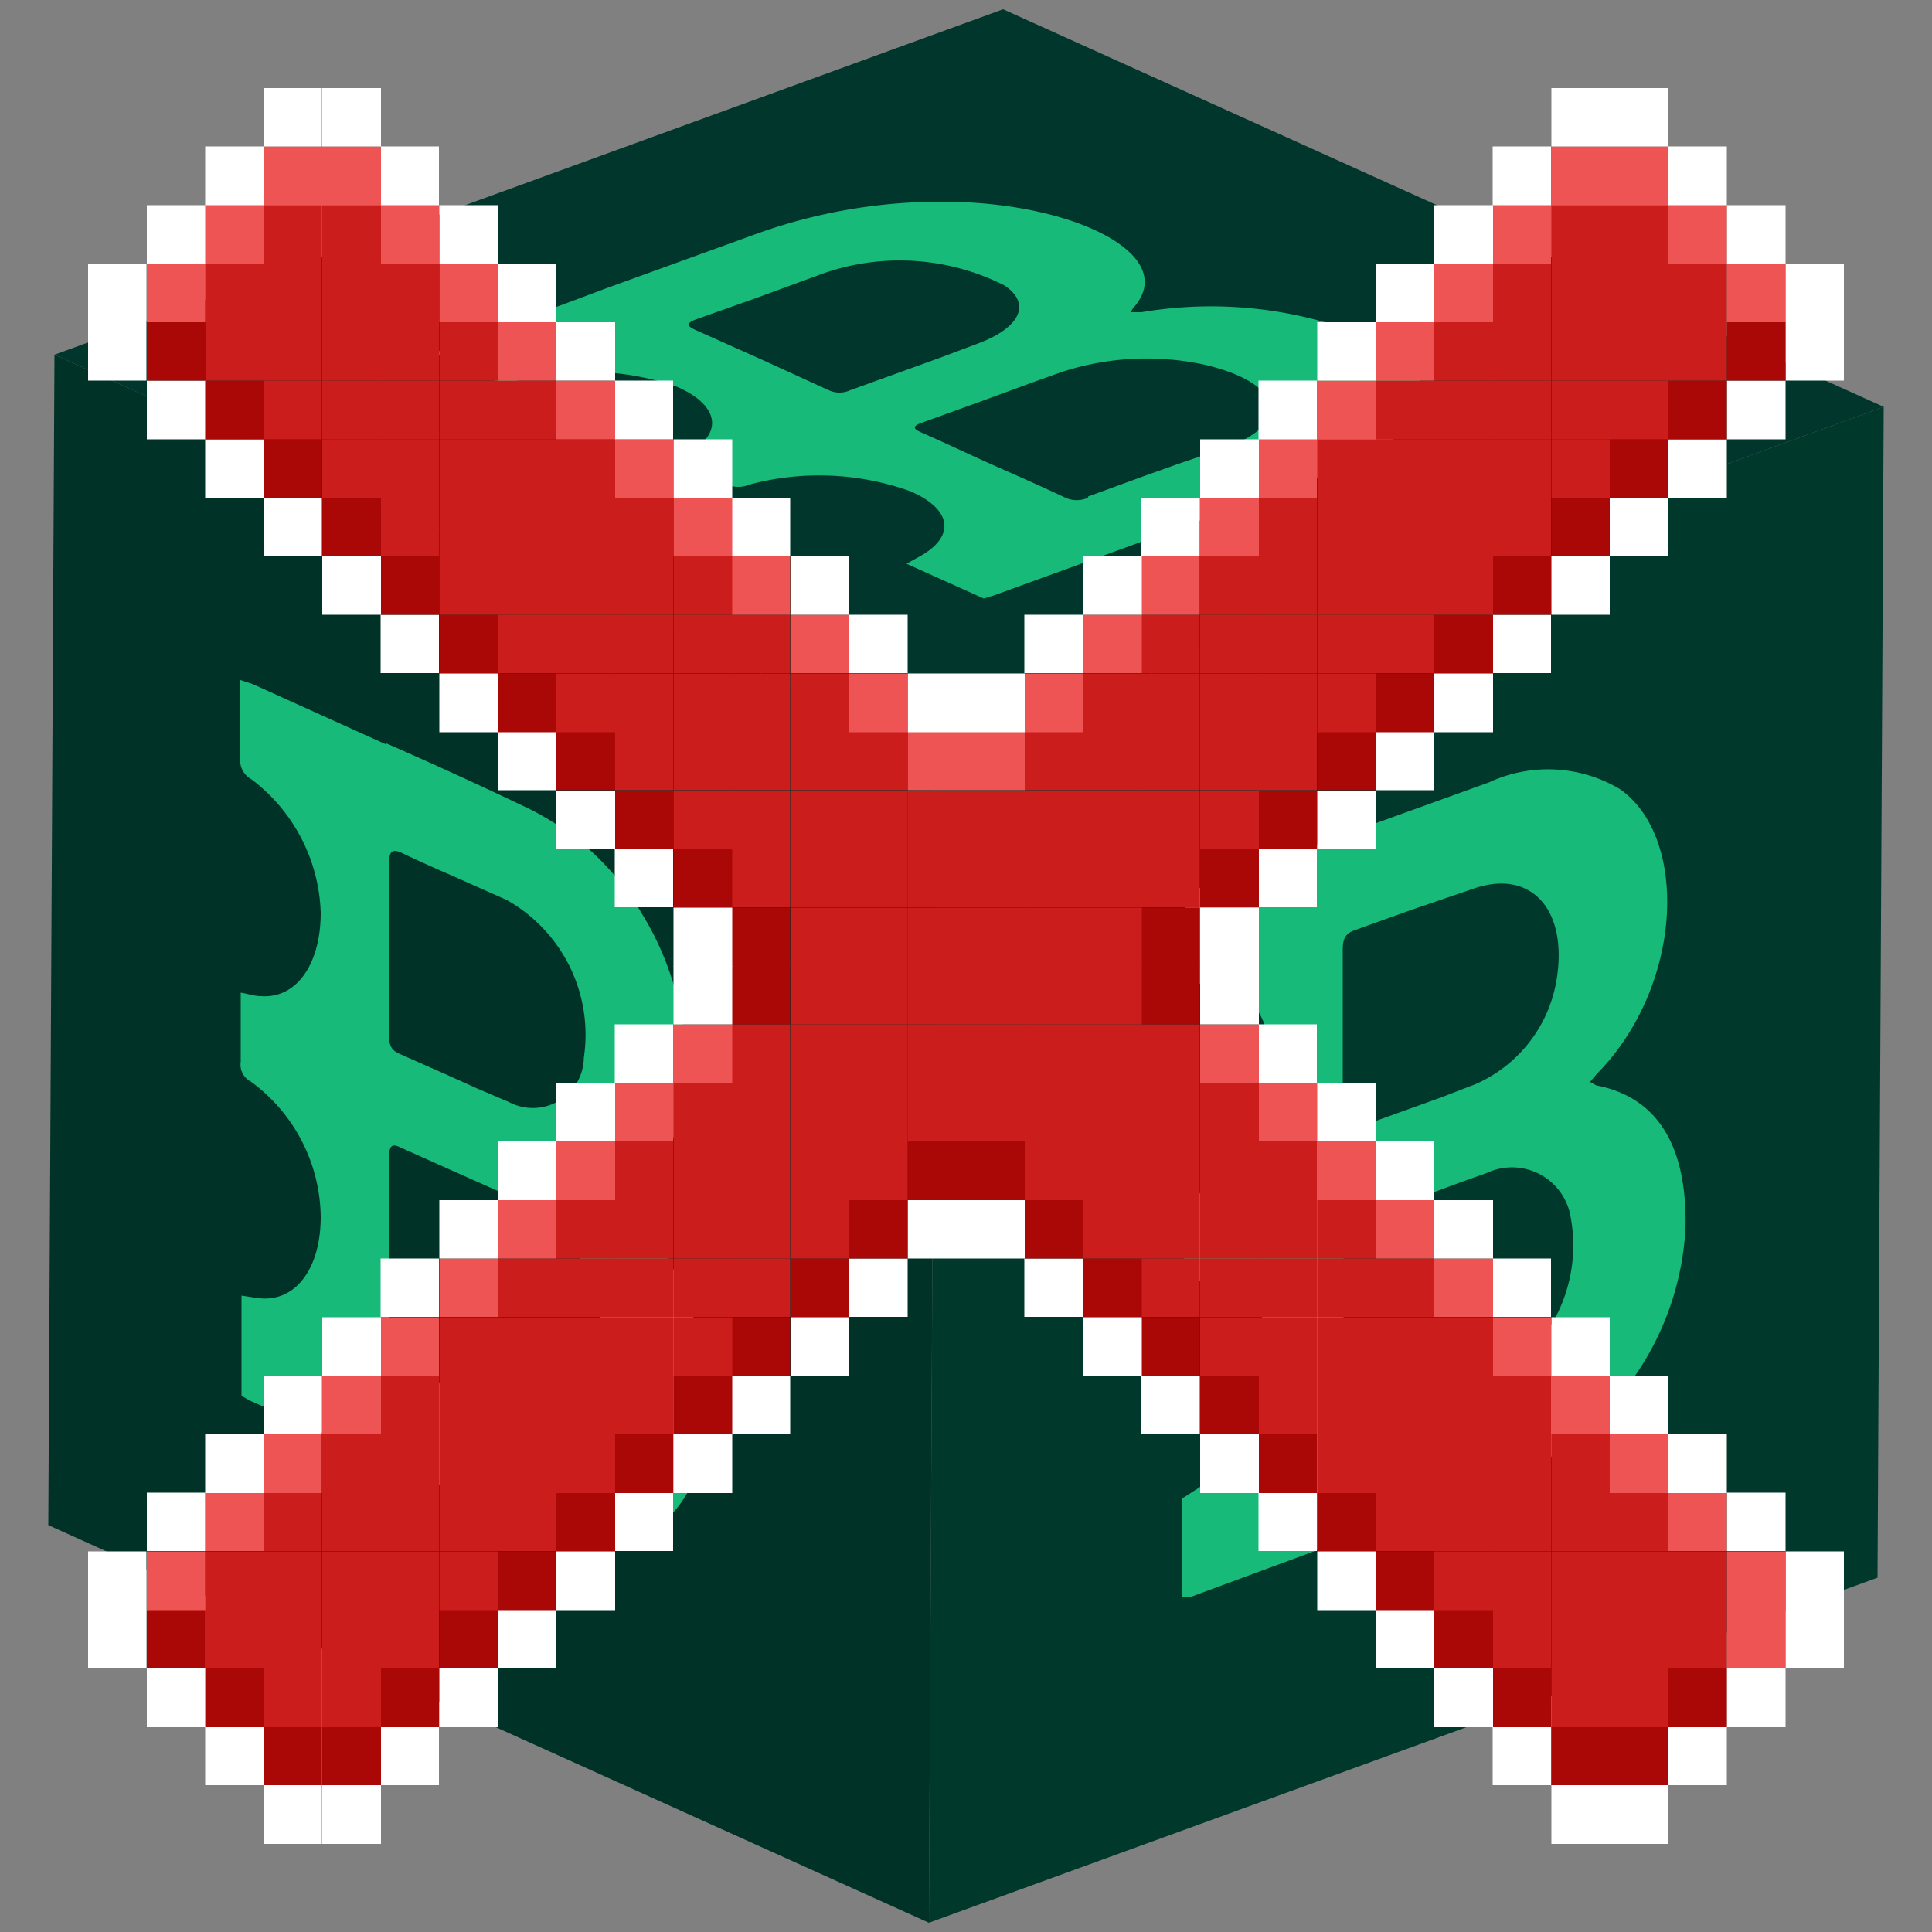 <svg id="Capa_1" data-name="Capa 1" xmlns="http://www.w3.org/2000/svg" xmlns:xlink="http://www.w3.org/1999/xlink" width="50" height="50" viewBox="0 0 50 50">
  <rect x="0" y="0" width="50" height="50" fill="#808080" stroke="none"/>
  <defs>
    <clipPath id="clip-path">
      <polygon points="24.04 49.76 1.25 39.47 1.41 9.18 24.2 19.47 24.04 49.76" fill="none"/>
    </clipPath>
    <clipPath id="clip-path-2">
      <polygon points="24.2 19.47 1.41 9.18 25.96 0.24 48.75 10.53 24.2 19.47" fill="none"/>
    </clipPath>
    <clipPath id="clip-path-3">
      <polygon points="48.75 10.53 48.59 40.83 24.04 49.76 24.2 19.47 48.75 10.53" fill="none"/>
    </clipPath>
  </defs>
  <g id="Figment_lido">
    <g style="isolation: isolate">
      <g>
        <polygon points="24.04 49.76 1.25 39.47 1.41 9.18 24.2 19.47 24.04 49.76" fill="#003227"/>
        <g style="isolation: isolate">
          <g clip-path="url(#clip-path)">
            <path d="M10.33,35.32c-.21-.1-.26-.24-.26-.5,0-.81,0-1.63,0-2.45s0-1.59,0-2.4c0-.29.05-.39.28-.28l1.34.6,1.19.53q.3.12.6.27a3.93,3.93,0,0,1,2,2.73c.46,2.12-.49,3.5-2,2.88l-1.12-.47-.78-.36-1.26-.55m0-8.06c-.19-.08-.25-.21-.25-.45,0-.75,0-1.5,0-2.26s0-1.47,0-2.2c0-.29.06-.39.3-.29.46.22.91.42,1.37.62l1.37.61a4,4,0,0,1,2,4.08,1.32,1.32,0,0,1-1.94,1.15l-.82-.35-.82-.37-1.22-.54m-.33-8L6.53,17.7l-.31-.1c0,.69,0,1.35,0,2a.56.56,0,0,0,.29.57,4.5,4.5,0,0,1,1.79,3.45c0,1.31-.61,2.23-1.55,2.16-.16,0-.33-.06-.52-.09,0,.62,0,1.21,0,1.79a.49.49,0,0,0,.26.51,4.4,4.4,0,0,1,1.81,3.5c0,1.36-.67,2.25-1.66,2.1l-.39-.06v2.59l.2.12,5,2.22,2.5,1.11a4,4,0,0,0,2,.32c1.38-.13,2.32-1.45,2.35-3.32A7.75,7.75,0,0,0,16.09,31l-.15-.2.14-.07c2.07-.56,2.2-4.39.54-7.07a7,7,0,0,0-3.14-2.83Q11.74,20,10,19.24" fill="#17ba78"/>
          </g>
        </g>
      </g>
      <g>
        <polygon points="24.2 19.47 1.41 9.18 25.96 0.24 48.75 10.53 24.2 19.47" fill="#00362b"/>
        <g style="isolation: isolate">
          <g clip-path="url(#clip-path-2)">
            <path d="M28.16,12.88a.71.71,0,0,1-.59,0c-.61-.29-1.25-.57-1.88-.85s-1.21-.56-1.83-.83c-.23-.1-.26-.17,0-.26l1.55-.56,1.36-.5.7-.25a7.09,7.09,0,0,1,3.71-.19c2,.47,2.28,1.49.59,2.13L30.51,12l-.9.32-1.45.53M22,10.1a.66.66,0,0,1-.55,0L19.7,9.3,18,8.54c-.22-.1-.25-.17,0-.27l1.58-.56,1.58-.58A6,6,0,0,1,26,7.39c.68.46.43,1.08-.69,1.5l-.93.35-.94.34L22,10.1M15.56,7.51,11.57,9l-.33.14,1.53.7a.79.79,0,0,0,.66,0,7.14,7.14,0,0,1,4.09.17c1,.43,1.23,1.12.41,1.64l-.49.26c.47.21.93.41,1.37.63a.75.75,0,0,0,.59,0,7,7,0,0,1,4.15.17c1.08.46,1.19,1.16.27,1.68l-.36.2,2,.9.26-.08,5.75-2.09,2.88-1.05a6.21,6.21,0,0,0,1.84-1c1-.83.77-1.83-.65-2.49a10.78,10.78,0,0,0-6-.7h-.28l.06-.1c1.26-1.38-1.57-2.78-5-2.76a14.08,14.08,0,0,0-4.71.82l-4,1.45" fill="#17ba78"/>
          </g>
        </g>
      </g>
      <g>
        <polygon points="48.75 10.53 48.59 40.83 24.04 49.76 24.2 19.47 48.75 10.53" fill="#00382c"/>
        <g style="isolation: isolate">
          <g clip-path="url(#clip-path-3)">
            <path d="M35.05,37.13c-.23.09-.28,0-.28-.27,0-.8,0-1.6,0-2.4s0-1.57,0-2.36c0-.28.06-.42.31-.51l1.45-.52,1.29-.48.65-.23a1.54,1.54,0,0,1,2.15,1,4,4,0,0,1-2.18,4.48c-.4.16-.81.32-1.21.46l-.84.3-1.37.5m0-7.9c-.2.08-.27,0-.27-.23,0-.75,0-1.47,0-2.22s0-1.44,0-2.16c0-.29.06-.43.32-.52l1.48-.53L38.13,23c1.49-.52,2.44.53,2.16,2.32a3.58,3.58,0,0,1-2.11,2.74l-.88.34-.89.32-1.33.48m-.32-7.59L31,23a3.4,3.4,0,0,0-.34.16c0,.68,0,1.32,0,2,0,.3.07.36.31.31,1.08-.2,1.87.6,1.92,1.91a4.26,4.26,0,0,1-1.69,3.4c-.18.13-.36.22-.56.34,0,.61,0,1.18,0,1.77,0,.26.06.32.28.28,1.1-.24,1.91.58,1.95,1.93A4.16,4.16,0,0,1,31,38.52l-.42.27,0,2.54.23,0,5.41-2,2.71-1A7.1,7.1,0,0,0,41.06,37a7.41,7.41,0,0,0,2.56-5.21c.05-2.14-.73-3.4-2.31-3.7L41.15,28l.16-.19c2.25-2.27,2.41-6.13.61-7.39a3.63,3.63,0,0,0-3.39-.17l-3.77,1.36" fill="#17ba78"/>
          </g>
        </g>
      </g>
    </g>
  </g>
  <g>
    <rect x="46.21" y="8.34" width="1.51" height="1.51" fill="#fff"/>
    <rect x="46.21" y="6.82" width="1.51" height="1.52" fill="#fff"/>
    <rect x="46.21" y="41.66" width="1.51" height="1.51" fill="#fff"/>
    <rect x="46.21" y="40.15" width="1.51" height="1.52" fill="#fff"/>
    <rect x="44.69" y="9.85" width="1.52" height="1.52" fill="#fff"/>
    <rect x="44.69" y="8.34" width="1.52" height="1.51" fill="#aa0707"/>
    <rect x="44.69" y="6.82" width="1.52" height="1.52" fill="#ef5454"/>
    <rect x="44.69" y="5.31" width="1.52" height="1.51" fill="#fff"/>
    <rect x="44.69" y="43.18" width="1.52" height="1.52" fill="#fff"/>
    <rect x="44.69" y="41.66" width="1.52" height="1.51" fill="#ef5454"/>
    <rect x="44.69" y="40.15" width="1.52" height="1.52" fill="#ef5454"/>
    <rect x="44.69" y="38.63" width="1.52" height="1.51" fill="#fff"/>
    <rect x="43.18" y="11.37" width="1.51" height="1.51" fill="#fff"/>
    <rect x="43.18" y="9.85" width="1.51" height="1.52" fill="#aa0707"/>
    <rect x="43.18" y="8.34" width="1.51" height="1.51" fill="#cc1d1d"/>
    <rect x="43.18" y="6.82" width="1.51" height="1.52" fill="#cc1d1d"/>
    <rect x="43.18" y="5.31" width="1.51" height="1.51" fill="#ef5454"/>
    <rect x="43.18" y="3.79" width="1.51" height="1.52" fill="#fff"/>
    <rect x="43.18" y="44.69" width="1.51" height="1.51" fill="#fff"/>
    <rect x="43.18" y="43.18" width="1.51" height="1.52" fill="#aa0707"/>
    <rect x="43.18" y="41.66" width="1.51" height="1.51" fill="#cc1d1d"/>
    <rect x="43.18" y="40.15" width="1.51" height="1.52" fill="#cc1d1d"/>
    <rect x="43.18" y="38.63" width="1.51" height="1.51" fill="#ef5454"/>
    <rect x="43.18" y="37.12" width="1.51" height="1.52" fill="#fff"/>
    <rect x="41.66" y="12.88" width="1.52" height="1.52" fill="#fff"/>
    <rect x="41.66" y="11.37" width="1.52" height="1.51" fill="#aa0707"/>
    <rect x="41.66" y="9.85" width="1.52" height="1.52" fill="#cc1d1d"/>
    <rect x="41.66" y="8.34" width="1.52" height="1.51" fill="#cc1d1d"/>
    <rect x="41.66" y="6.82" width="1.52" height="1.52" fill="#cc1d1d"/>
    <rect x="41.66" y="5.31" width="1.52" height="1.51" fill="#cc1d1d"/>
    <rect x="41.66" y="3.79" width="1.52" height="1.52" fill="#ef5454"/>
    <rect x="41.66" y="2.28" width="1.52" height="1.51" fill="#fff"/>
    <rect x="41.66" y="46.2" width="1.52" height="1.52" fill="#fff"/>
    <rect x="41.66" y="44.69" width="1.52" height="1.51" fill="#aa0707"/>
    <rect x="41.66" y="43.18" width="1.52" height="1.52" fill="#cc1d1d"/>
    <rect x="41.66" y="41.66" width="1.52" height="1.51" fill="#cc1d1d"/>
    <rect x="41.66" y="40.15" width="1.52" height="1.52" fill="#cc1d1d"/>
    <rect x="41.66" y="38.63" width="1.52" height="1.51" fill="#cc1d1d"/>
    <rect x="41.66" y="37.12" width="1.52" height="1.52" fill="#ef5454"/>
    <rect x="41.66" y="35.6" width="1.52" height="1.51" fill="#fff"/>
    <rect x="40.15" y="14.4" width="1.51" height="1.51" fill="#fff"/>
    <rect x="40.15" y="12.88" width="1.51" height="1.52" fill="#aa0707"/>
    <rect x="40.15" y="11.37" width="1.51" height="1.51" fill="#cc1d1d"/>
    <rect x="40.15" y="9.85" width="1.51" height="1.52" fill="#cc1d1d"/>
    <rect x="40.15" y="8.34" width="1.51" height="1.51" fill="#cc1d1d"/>
    <rect x="40.15" y="6.82" width="1.51" height="1.52" fill="#cc1d1d"/>
    <rect x="40.15" y="5.31" width="1.51" height="1.51" fill="#cc1d1d"/>
    <rect x="40.15" y="3.79" width="1.51" height="1.52" fill="#ef5454"/>
    <rect x="40.15" y="2.28" width="1.51" height="1.51" fill="#fff"/>
    <rect x="40.15" y="46.2" width="1.51" height="1.52" fill="#fff"/>
    <rect x="40.15" y="44.69" width="1.51" height="1.51" fill="#aa0707"/>
    <rect x="40.15" y="43.18" width="1.51" height="1.52" fill="#cc1d1d"/>
    <rect x="40.15" y="41.66" width="1.51" height="1.51" fill="#cc1d1d"/>
    <rect x="40.15" y="40.15" width="1.51" height="1.52" fill="#cc1d1d"/>
    <rect x="40.15" y="38.63" width="1.51" height="1.51" fill="#cc1d1d"/>
    <rect x="40.15" y="37.12" width="1.51" height="1.52" fill="#cc1d1d"/>
    <rect x="40.15" y="35.6" width="1.51" height="1.51" fill="#ef5454"/>
    <rect x="40.15" y="34.09" width="1.51" height="1.52" fill="#fff"/>
    <rect x="38.63" y="32.57" width="1.51" height="1.51" fill="#fff"/>
    <rect x="38.63" y="15.91" width="1.51" height="1.51" fill="#fff"/>
    <rect x="38.63" y="14.4" width="1.51" height="1.51" fill="#aa0707"/>
    <rect x="38.63" y="12.88" width="1.51" height="1.52" fill="#cc1d1d"/>
    <rect x="38.63" y="11.37" width="1.51" height="1.51" fill="#cc1d1d"/>
    <rect x="38.63" y="9.85" width="1.51" height="1.52" fill="#cc1d1d"/>
    <rect x="38.63" y="8.34" width="1.51" height="1.51" fill="#cc1d1d"/>
    <rect x="38.63" y="6.82" width="1.51" height="1.52" fill="#cc1d1d"/>
    <rect x="38.63" y="5.31" width="1.51" height="1.51" fill="#ef5454"/>
    <rect x="38.63" y="3.79" width="1.51" height="1.52" fill="#fff"/>
    <rect x="38.63" y="44.69" width="1.51" height="1.51" fill="#fff"/>
    <rect x="38.63" y="43.18" width="1.51" height="1.52" fill="#aa0707"/>
    <rect x="38.63" y="41.66" width="1.51" height="1.51" fill="#cc1d1d"/>
    <rect x="38.63" y="40.15" width="1.51" height="1.52" fill="#cc1d1d"/>
    <rect x="38.63" y="38.63" width="1.51" height="1.51" fill="#cc1d1d"/>
    <rect x="38.63" y="37.12" width="1.51" height="1.52" fill="#cc1d1d"/>
    <rect x="38.63" y="35.6" width="1.51" height="1.51" fill="#cc1d1d"/>
    <rect x="38.63" y="34.09" width="1.51" height="1.52" fill="#ef5454"/>
    <rect x="37.12" y="32.57" width="1.52" height="1.51" fill="#ef5454"/>
    <rect x="37.12" y="31.06" width="1.52" height="1.51" fill="#fff"/>
    <rect x="37.12" y="17.43" width="1.52" height="1.52" fill="#fff"/>
    <rect x="37.12" y="15.91" width="1.52" height="1.51" fill="#aa0707"/>
    <rect x="37.12" y="14.4" width="1.52" height="1.51" fill="#cc1d1d"/>
    <rect x="37.12" y="12.88" width="1.52" height="1.52" fill="#cc1d1d"/>
    <rect x="37.12" y="11.37" width="1.52" height="1.51" fill="#cc1d1d"/>
    <rect x="37.12" y="9.85" width="1.52" height="1.52" fill="#cc1d1d"/>
    <rect x="37.12" y="8.34" width="1.52" height="1.51" fill="#cc1d1d"/>
    <rect x="37.12" y="6.82" width="1.52" height="1.52" fill="#ef5454"/>
    <rect x="37.12" y="5.31" width="1.52" height="1.51" fill="#fff"/>
    <rect x="37.12" y="43.18" width="1.52" height="1.52" fill="#fff"/>
    <rect x="37.12" y="41.66" width="1.52" height="1.51" fill="#aa0707"/>
    <rect x="37.12" y="40.15" width="1.52" height="1.52" fill="#cc1d1d"/>
    <rect x="37.12" y="38.63" width="1.52" height="1.51" fill="#cc1d1d"/>
    <rect x="37.12" y="37.12" width="1.52" height="1.52" fill="#cc1d1d"/>
    <rect x="37.12" y="35.6" width="1.52" height="1.51" fill="#cc1d1d"/>
    <rect x="37.12" y="34.09" width="1.52" height="1.52" fill="#cc1d1d"/>
    <rect x="35.6" y="32.57" width="1.51" height="1.51" fill="#cc1d1d"/>
    <rect x="35.6" y="31.06" width="1.51" height="1.51" fill="#ef5454"/>
    <rect x="35.6" y="29.54" width="1.51" height="1.52" fill="#fff"/>
    <rect x="35.6" y="18.94" width="1.51" height="1.51" fill="#fff"/>
    <rect x="35.6" y="17.43" width="1.51" height="1.52" fill="#aa0707"/>
    <rect x="35.6" y="15.91" width="1.51" height="1.51" fill="#cc1d1d"/>
    <rect x="35.6" y="14.4" width="1.51" height="1.51" fill="#cc1d1d"/>
    <rect x="35.6" y="12.88" width="1.51" height="1.52" fill="#cc1d1d"/>
    <rect x="35.6" y="11.37" width="1.51" height="1.51" fill="#cc1d1d"/>
    <rect x="35.6" y="9.85" width="1.51" height="1.52" fill="#cc1d1d"/>
    <rect x="35.6" y="8.34" width="1.51" height="1.51" fill="#ef5454"/>
    <rect x="35.6" y="6.82" width="1.51" height="1.52" fill="#fff"/>
    <rect x="35.6" y="41.66" width="1.51" height="1.51" fill="#fff"/>
    <rect x="35.6" y="40.15" width="1.51" height="1.52" fill="#aa0707"/>
    <rect x="35.6" y="38.63" width="1.51" height="1.51" fill="#cc1d1d"/>
    <rect x="35.6" y="37.12" width="1.51" height="1.52" fill="#cc1d1d"/>
    <rect x="35.6" y="35.6" width="1.51" height="1.51" fill="#cc1d1d"/>
    <rect x="35.6" y="34.09" width="1.51" height="1.52" fill="#cc1d1d"/>
    <rect x="34.09" y="32.57" width="1.52" height="1.51" fill="#cc1d1d"/>
    <rect x="34.09" y="31.06" width="1.52" height="1.51" fill="#cc1d1d"/>
    <rect x="34.09" y="29.54" width="1.52" height="1.52" fill="#ef5454"/>
    <rect x="34.09" y="28.03" width="1.52" height="1.51" fill="#fff"/>
    <rect x="34.09" y="20.46" width="1.52" height="1.52" fill="#fff"/>
    <rect x="34.09" y="18.94" width="1.52" height="1.51" fill="#aa0707"/>
    <rect x="34.09" y="17.43" width="1.52" height="1.52" fill="#cc1d1d"/>
    <rect x="34.09" y="15.91" width="1.52" height="1.51" fill="#cc1d1d"/>
    <rect x="34.09" y="14.4" width="1.52" height="1.51" fill="#cc1d1d"/>
    <rect x="34.09" y="12.88" width="1.52" height="1.52" fill="#cc1d1d"/>
    <rect x="34.09" y="11.37" width="1.52" height="1.51" fill="#cc1d1d"/>
    <rect x="34.09" y="9.85" width="1.52" height="1.52" fill="#ef5454"/>
    <rect x="34.09" y="8.34" width="1.52" height="1.51" fill="#fff"/>
    <rect x="34.09" y="40.15" width="1.52" height="1.52" fill="#fff"/>
    <rect x="34.09" y="38.63" width="1.52" height="1.51" fill="#aa0707"/>
    <rect x="34.09" y="37.12" width="1.52" height="1.52" fill="#cc1d1d"/>
    <rect x="34.09" y="35.6" width="1.52" height="1.51" fill="#cc1d1d"/>
    <rect x="34.09" y="34.09" width="1.52" height="1.52" fill="#cc1d1d"/>
    <rect x="32.57" y="32.57" width="1.51" height="1.51" fill="#cc1d1d"/>
    <rect x="32.57" y="31.06" width="1.51" height="1.51" fill="#cc1d1d"/>
    <rect x="32.57" y="29.54" width="1.51" height="1.52" fill="#cc1d1d"/>
    <rect x="32.57" y="28.03" width="1.51" height="1.51" fill="#ef5454"/>
    <rect x="32.57" y="26.51" width="1.51" height="1.52" fill="#fff"/>
    <rect x="32.57" y="21.97" width="1.51" height="1.51" fill="#fff"/>
    <rect x="32.57" y="20.46" width="1.51" height="1.52" fill="#aa0707"/>
    <rect x="32.57" y="18.94" width="1.51" height="1.51" fill="#cc1d1d"/>
    <rect x="32.57" y="17.43" width="1.51" height="1.52" fill="#cc1d1d"/>
    <rect x="32.57" y="15.91" width="1.51" height="1.51" fill="#cc1d1d"/>
    <rect x="32.57" y="14.4" width="1.51" height="1.51" fill="#cc1d1d"/>
    <rect x="32.57" y="12.88" width="1.51" height="1.52" fill="#cc1d1d"/>
    <rect x="32.57" y="11.37" width="1.51" height="1.51" fill="#ef5454"/>
    <rect x="32.57" y="9.85" width="1.51" height="1.52" fill="#fff"/>
    <rect x="32.57" y="38.63" width="1.51" height="1.51" fill="#fff"/>
    <rect x="32.57" y="37.12" width="1.51" height="1.52" fill="#aa0707"/>
    <rect x="32.57" y="35.6" width="1.51" height="1.51" fill="#cc1d1d"/>
    <rect x="32.57" y="34.09" width="1.51" height="1.52" fill="#cc1d1d"/>
    <rect x="31.06" y="32.57" width="1.52" height="1.51" fill="#cc1d1d"/>
    <rect x="31.06" y="31.06" width="1.52" height="1.51" fill="#cc1d1d"/>
    <rect x="31.06" y="29.54" width="1.52" height="1.52" fill="#cc1d1d"/>
    <rect x="31.06" y="28.03" width="1.52" height="1.51" fill="#cc1d1d"/>
    <rect x="31.06" y="26.51" width="1.52" height="1.52" fill="#ef5454"/>
    <rect x="31.06" y="25" width="1.52" height="1.51" fill="#fff"/>
    <rect x="31.06" y="23.49" width="1.52" height="1.52" fill="#fff"/>
    <rect x="31.06" y="21.97" width="1.52" height="1.51" fill="#aa0707"/>
    <rect x="31.06" y="20.46" width="1.52" height="1.52" fill="#cc1d1d"/>
    <rect x="31.06" y="18.94" width="1.52" height="1.51" fill="#cc1d1d"/>
    <rect x="31.06" y="17.43" width="1.52" height="1.52" fill="#cc1d1d"/>
    <rect x="31.06" y="15.91" width="1.52" height="1.51" fill="#cc1d1d"/>
    <rect x="31.06" y="14.4" width="1.52" height="1.51" fill="#cc1d1d"/>
    <rect x="31.06" y="12.88" width="1.52" height="1.52" fill="#ef5454"/>
    <rect x="31.06" y="11.37" width="1.52" height="1.51" fill="#fff"/>
    <rect x="31.06" y="37.12" width="1.52" height="1.52" fill="#fff"/>
    <rect x="31.06" y="35.6" width="1.52" height="1.51" fill="#aa0707"/>
    <rect x="31.06" y="34.09" width="1.52" height="1.52" fill="#cc1d1d"/>
    <rect x="29.54" y="32.57" width="1.51" height="1.51" fill="#cc1d1d"/>
    <rect x="29.54" y="31.06" width="1.51" height="1.51" fill="#cc1d1d"/>
    <rect x="29.54" y="29.54" width="1.51" height="1.52" fill="#cc1d1d"/>
    <rect x="29.54" y="28.03" width="1.51" height="1.51" fill="#cc1d1d"/>
    <rect x="29.54" y="26.51" width="1.51" height="1.52" fill="#cc1d1d"/>
    <rect x="29.54" y="25" width="1.51" height="1.51" fill="#aa0707"/>
    <rect x="29.54" y="23.49" width="1.51" height="1.52" fill="#aa0707"/>
    <rect x="29.54" y="21.97" width="1.51" height="1.51" fill="#cc1d1d"/>
    <rect x="29.54" y="20.46" width="1.51" height="1.52" fill="#cc1d1d"/>
    <rect x="29.54" y="18.94" width="1.51" height="1.51" fill="#cc1d1d"/>
    <rect x="29.54" y="17.43" width="1.51" height="1.52" fill="#cc1d1d"/>
    <rect x="29.54" y="15.91" width="1.51" height="1.51" fill="#cc1d1d"/>
    <rect x="29.54" y="14.4" width="1.51" height="1.51" fill="#ef5454"/>
    <rect x="29.54" y="12.88" width="1.51" height="1.52" fill="#fff"/>
    <rect x="29.54" y="35.6" width="1.51" height="1.51" fill="#fff"/>
    <rect x="29.54" y="34.09" width="1.51" height="1.52" fill="#aa0707"/>
    <rect x="28.03" y="32.57" width="1.52" height="1.51" fill="#aa0707"/>
    <rect x="28.03" y="31.06" width="1.52" height="1.51" fill="#cc1d1d"/>
    <rect x="28.03" y="29.54" width="1.52" height="1.52" fill="#cc1d1d"/>
    <rect x="28.03" y="28.03" width="1.52" height="1.51" fill="#cc1d1d"/>
    <rect x="28.03" y="26.51" width="1.52" height="1.52" fill="#cc1d1d"/>
    <rect x="28.03" y="25" width="1.52" height="1.51" fill="#cc1d1d"/>
    <rect x="28.03" y="23.49" width="1.52" height="1.52" fill="#cc1d1d"/>
    <rect x="28.03" y="21.97" width="1.52" height="1.51" fill="#cc1d1d"/>
    <rect x="28.03" y="20.46" width="1.52" height="1.52" fill="#cc1d1d"/>
    <rect x="28.03" y="18.94" width="1.52" height="1.51" fill="#cc1d1d"/>
    <rect x="28.03" y="17.43" width="1.52" height="1.52" fill="#cc1d1d"/>
    <rect x="28.03" y="15.91" width="1.52" height="1.51" fill="#ef5454"/>
    <rect x="28.03" y="14.4" width="1.52" height="1.51" fill="#fff"/>
    <rect x="28.03" y="34.09" width="1.52" height="1.52" fill="#fff"/>
    <rect x="26.51" y="32.57" width="1.51" height="1.51" fill="#fff"/>
    <rect x="26.51" y="31.06" width="1.51" height="1.51" fill="#aa0707"/>
    <rect x="26.51" y="29.54" width="1.51" height="1.52" fill="#cc1d1d"/>
    <rect x="26.51" y="28.03" width="1.51" height="1.51" fill="#cc1d1d"/>
    <rect x="26.51" y="26.51" width="1.51" height="1.52" fill="#cc1d1d"/>
    <rect x="26.51" y="25" width="1.51" height="1.51" fill="#cc1d1d"/>
    <rect x="26.51" y="23.49" width="1.51" height="1.52" fill="#cc1d1d"/>
    <rect x="26.51" y="21.97" width="1.51" height="1.51" fill="#cc1d1d"/>
    <rect x="26.51" y="20.46" width="1.51" height="1.52" fill="#cc1d1d"/>
    <rect x="26.51" y="18.94" width="1.51" height="1.51" fill="#cc1d1d"/>
    <rect x="26.51" y="17.43" width="1.51" height="1.52" fill="#ef5454"/>
    <rect x="26.51" y="15.91" width="1.51" height="1.51" fill="#fff"/>
    <rect x="25" y="31.06" width="1.52" height="1.51" fill="#fff"/>
    <rect x="25" y="29.54" width="1.52" height="1.52" fill="#aa0707"/>
    <rect x="25" y="28.03" width="1.52" height="1.51" fill="#cc1d1d"/>
    <rect x="25" y="26.51" width="1.52" height="1.52" fill="#cc1d1d"/>
    <rect x="25" y="25" width="1.52" height="1.51" fill="#cc1d1d"/>
    <rect x="25" y="23.49" width="1.52" height="1.52" fill="#cc1d1d"/>
    <rect x="25" y="21.97" width="1.52" height="1.51" fill="#cc1d1d"/>
    <rect x="25" y="20.46" width="1.52" height="1.52" fill="#cc1d1d"/>
    <rect x="25" y="18.94" width="1.52" height="1.51" fill="#ef5454"/>
    <rect x="25" y="17.43" width="1.52" height="1.52" fill="#fff"/>
    <rect x="23.49" y="31.06" width="1.51" height="1.51" fill="#fff"/>
    <rect x="23.49" y="29.54" width="1.51" height="1.52" fill="#aa0707"/>
    <rect x="23.49" y="28.03" width="1.51" height="1.51" fill="#cc1d1d"/>
    <rect x="23.49" y="26.51" width="1.51" height="1.52" fill="#cc1d1d"/>
    <rect x="23.49" y="25" width="1.51" height="1.51" fill="#cc1d1d"/>
    <rect x="23.49" y="23.49" width="1.51" height="1.52" fill="#cc1d1d"/>
    <rect x="23.49" y="21.97" width="1.51" height="1.51" fill="#cc1d1d"/>
    <rect x="23.49" y="20.46" width="1.51" height="1.52" fill="#cc1d1d"/>
    <rect x="23.49" y="18.94" width="1.51" height="1.51" fill="#ef5454"/>
    <rect x="23.49" y="17.43" width="1.51" height="1.52" fill="#fff"/>
    <rect x="21.97" y="32.57" width="1.52" height="1.51" fill="#fff"/>
    <rect x="21.97" y="31.06" width="1.52" height="1.51" fill="#aa0707"/>
    <rect x="21.97" y="29.54" width="1.52" height="1.52" fill="#cc1d1d"/>
    <rect x="21.97" y="28.03" width="1.52" height="1.51" fill="#cc1d1d"/>
    <rect x="21.97" y="26.51" width="1.52" height="1.52" fill="#cc1d1d"/>
    <rect x="21.97" y="25" width="1.52" height="1.51" fill="#cc1d1d"/>
    <rect x="21.97" y="23.49" width="1.52" height="1.52" fill="#cc1d1d"/>
    <rect x="21.97" y="21.97" width="1.52" height="1.51" fill="#cc1d1d"/>
    <rect x="21.97" y="20.46" width="1.52" height="1.52" fill="#cc1d1d"/>
    <rect x="21.97" y="18.94" width="1.52" height="1.51" fill="#cc1d1d"/>
    <rect x="21.97" y="17.43" width="1.52" height="1.52" fill="#ef5454"/>
    <rect x="21.97" y="15.91" width="1.52" height="1.51" fill="#fff"/>
    <rect x="20.46" y="32.57" width="1.51" height="1.51" fill="#aa0707"/>
    <rect x="20.46" y="31.06" width="1.51" height="1.51" fill="#cc1d1d"/>
    <rect x="20.46" y="29.54" width="1.51" height="1.52" fill="#cc1d1d"/>
    <rect x="20.46" y="28.03" width="1.51" height="1.51" fill="#cc1d1d"/>
    <rect x="20.46" y="26.51" width="1.51" height="1.52" fill="#cc1d1d"/>
    <rect x="20.46" y="25" width="1.51" height="1.51" fill="#cc1d1d"/>
    <rect x="20.46" y="23.49" width="1.51" height="1.52" fill="#cc1d1d"/>
    <rect x="20.46" y="21.97" width="1.51" height="1.51" fill="#cc1d1d"/>
    <rect x="20.46" y="20.46" width="1.51" height="1.52" fill="#cc1d1d"/>
    <rect x="20.46" y="18.94" width="1.51" height="1.51" fill="#cc1d1d"/>
    <rect x="20.46" y="17.43" width="1.51" height="1.52" fill="#cc1d1d"/>
    <rect x="20.46" y="15.91" width="1.51" height="1.51" fill="#ef5454"/>
    <rect x="20.46" y="14.4" width="1.51" height="1.51" fill="#fff"/>
    <rect x="20.46" y="34.09" width="1.51" height="1.52" fill="#fff"/>
    <rect x="18.94" y="32.57" width="1.51" height="1.51" fill="#cc1d1d"/>
    <rect x="18.94" y="31.06" width="1.51" height="1.51" fill="#cc1d1d"/>
    <rect x="18.94" y="29.54" width="1.51" height="1.52" fill="#cc1d1d"/>
    <rect x="18.94" y="28.03" width="1.51" height="1.51" fill="#cc1d1d"/>
    <rect x="18.94" y="26.51" width="1.51" height="1.52" fill="#cc1d1d"/>
    <rect x="18.94" y="25" width="1.51" height="1.51" fill="#aa0707"/>
    <rect x="18.94" y="23.49" width="1.51" height="1.52" fill="#aa0707"/>
    <rect x="18.94" y="21.97" width="1.51" height="1.51" fill="#cc1d1d"/>
    <rect x="18.94" y="20.46" width="1.51" height="1.52" fill="#cc1d1d"/>
    <rect x="18.94" y="18.94" width="1.51" height="1.51" fill="#cc1d1d"/>
    <rect x="18.94" y="17.43" width="1.51" height="1.52" fill="#cc1d1d"/>
    <rect x="18.94" y="15.91" width="1.51" height="1.51" fill="#cc1d1d"/>
    <rect x="18.94" y="14.4" width="1.51" height="1.51" fill="#ef5454"/>
    <rect x="18.94" y="12.88" width="1.51" height="1.52" fill="#fff"/>
    <rect x="18.94" y="35.6" width="1.51" height="1.51" fill="#fff"/>
    <rect x="18.94" y="34.09" width="1.51" height="1.52" fill="#aa0707"/>
    <rect x="17.43" y="32.57" width="1.52" height="1.51" fill="#cc1d1d"/>
    <rect x="17.43" y="31.06" width="1.52" height="1.51" fill="#cc1d1d"/>
    <rect x="17.43" y="29.54" width="1.52" height="1.52" fill="#cc1d1d"/>
    <rect x="17.43" y="28.03" width="1.52" height="1.51" fill="#cc1d1d"/>
    <rect x="17.43" y="26.51" width="1.52" height="1.52" fill="#ef5454"/>
    <rect x="17.43" y="25" width="1.52" height="1.51" fill="#fff"/>
    <rect x="17.43" y="23.49" width="1.52" height="1.52" fill="#fff"/>
    <rect x="17.43" y="21.97" width="1.52" height="1.51" fill="#aa0707"/>
    <rect x="17.43" y="20.46" width="1.52" height="1.52" fill="#cc1d1d"/>
    <rect x="17.43" y="18.94" width="1.52" height="1.51" fill="#cc1d1d"/>
    <rect x="17.43" y="17.43" width="1.52" height="1.52" fill="#cc1d1d"/>
    <rect x="17.43" y="15.91" width="1.52" height="1.51" fill="#cc1d1d"/>
    <rect x="17.43" y="14.4" width="1.52" height="1.51" fill="#cc1d1d"/>
    <rect x="17.43" y="12.88" width="1.52" height="1.52" fill="#ef5454"/>
    <rect x="17.43" y="11.37" width="1.52" height="1.51" fill="#fff"/>
    <rect x="17.43" y="37.12" width="1.52" height="1.52" fill="#fff"/>
    <rect x="17.43" y="35.6" width="1.52" height="1.51" fill="#aa0707"/>
    <rect x="17.43" y="34.09" width="1.52" height="1.52" fill="#cc1d1d"/>
    <rect x="15.91" y="32.57" width="1.51" height="1.51" fill="#cc1d1d"/>
    <rect x="15.91" y="31.06" width="1.51" height="1.51" fill="#cc1d1d"/>
    <rect x="15.91" y="29.54" width="1.51" height="1.52" fill="#cc1d1d"/>
    <rect x="15.91" y="28.03" width="1.51" height="1.51" fill="#ef5454"/>
    <rect x="15.91" y="26.51" width="1.51" height="1.52" fill="#fff"/>
    <rect x="15.91" y="21.97" width="1.51" height="1.51" fill="#fff"/>
    <rect x="15.91" y="20.46" width="1.51" height="1.52" fill="#aa0707"/>
    <rect x="15.91" y="18.94" width="1.51" height="1.51" fill="#cc1d1d"/>
    <rect x="15.91" y="17.43" width="1.51" height="1.52" fill="#cc1d1d"/>
    <rect x="15.91" y="15.91" width="1.51" height="1.51" fill="#cc1d1d"/>
    <rect x="15.91" y="14.4" width="1.51" height="1.51" fill="#cc1d1d"/>
    <rect x="15.91" y="12.88" width="1.51" height="1.52" fill="#cc1d1d"/>
    <rect x="15.91" y="11.37" width="1.51" height="1.51" fill="#ef5454"/>
    <rect x="15.91" y="9.85" width="1.51" height="1.52" fill="#fff"/>
    <rect x="15.91" y="38.63" width="1.51" height="1.51" fill="#fff"/>
    <rect x="15.91" y="37.12" width="1.51" height="1.52" fill="#aa0707"/>
    <rect x="15.91" y="35.6" width="1.51" height="1.51" fill="#cc1d1d"/>
    <rect x="15.91" y="34.09" width="1.51" height="1.52" fill="#cc1d1d"/>
    <rect x="14.4" y="32.57" width="1.52" height="1.51" fill="#cc1d1d"/>
    <rect x="14.4" y="31.06" width="1.52" height="1.51" fill="#cc1d1d"/>
    <rect x="14.4" y="29.54" width="1.52" height="1.52" fill="#ef5454"/>
    <rect x="14.4" y="28.03" width="1.52" height="1.51" fill="#fff"/>
    <rect x="14.4" y="20.46" width="1.52" height="1.52" fill="#fff"/>
    <rect x="14.4" y="18.94" width="1.52" height="1.51" fill="#aa0707"/>
    <rect x="14.4" y="17.43" width="1.52" height="1.52" fill="#cc1d1d"/>
    <rect x="14.4" y="15.91" width="1.52" height="1.51" fill="#cc1d1d"/>
    <rect x="14.4" y="14.4" width="1.52" height="1.51" fill="#cc1d1d"/>
    <rect x="14.4" y="12.88" width="1.52" height="1.52" fill="#cc1d1d"/>
    <rect x="14.4" y="11.37" width="1.52" height="1.51" fill="#cc1d1d"/>
    <rect x="14.4" y="9.85" width="1.52" height="1.52" fill="#ef5454"/>
    <rect x="14.4" y="8.34" width="1.52" height="1.51" fill="#fff"/>
    <rect x="14.4" y="40.15" width="1.52" height="1.52" fill="#fff"/>
    <rect x="14.4" y="38.63" width="1.52" height="1.51" fill="#aa0707"/>
    <rect x="14.4" y="37.12" width="1.52" height="1.52" fill="#cc1d1d"/>
    <rect x="14.4" y="35.6" width="1.52" height="1.51" fill="#cc1d1d"/>
    <rect x="14.4" y="34.09" width="1.52" height="1.52" fill="#cc1d1d"/>
    <rect x="12.88" y="32.57" width="1.51" height="1.51" fill="#cc1d1d"/>
    <rect x="12.88" y="31.06" width="1.51" height="1.51" fill="#ef5454"/>
    <rect x="12.88" y="29.54" width="1.51" height="1.52" fill="#fff"/>
    <rect x="12.88" y="18.94" width="1.51" height="1.51" fill="#fff"/>
    <rect x="12.88" y="17.43" width="1.51" height="1.52" fill="#aa0707"/>
    <rect x="12.88" y="15.91" width="1.51" height="1.51" fill="#cc1d1d"/>
    <rect x="12.88" y="14.4" width="1.51" height="1.51" fill="#cc1d1d"/>
    <rect x="12.88" y="12.88" width="1.51" height="1.52" fill="#cc1d1d"/>
    <rect x="12.88" y="11.37" width="1.51" height="1.51" fill="#cc1d1d"/>
    <rect x="12.88" y="9.85" width="1.51" height="1.52" fill="#cc1d1d"/>
    <rect x="12.88" y="8.34" width="1.51" height="1.51" fill="#ef5454"/>
    <rect x="12.88" y="6.82" width="1.51" height="1.52" fill="#fff"/>
    <rect x="12.88" y="41.66" width="1.51" height="1.51" fill="#fff"/>
    <rect x="12.88" y="40.15" width="1.51" height="1.52" fill="#aa0707"/>
    <rect x="12.88" y="38.63" width="1.51" height="1.51" fill="#cc1d1d"/>
    <rect x="12.88" y="37.12" width="1.51" height="1.52" fill="#cc1d1d"/>
    <rect x="12.88" y="35.6" width="1.51" height="1.51" fill="#cc1d1d"/>
    <rect x="12.88" y="34.09" width="1.51" height="1.52" fill="#cc1d1d"/>
    <rect x="11.37" y="32.57" width="1.52" height="1.51" fill="#ef5454"/>
    <rect x="11.37" y="31.06" width="1.52" height="1.51" fill="#fff"/>
    <rect x="11.37" y="17.43" width="1.52" height="1.52" fill="#fff"/>
    <rect x="11.37" y="15.91" width="1.52" height="1.51" fill="#aa0707"/>
    <rect x="11.37" y="14.4" width="1.52" height="1.51" fill="#cc1d1d"/>
    <rect x="11.37" y="12.88" width="1.52" height="1.52" fill="#cc1d1d"/>
    <rect x="11.37" y="11.37" width="1.52" height="1.51" fill="#cc1d1d"/>
    <rect x="11.37" y="9.85" width="1.52" height="1.52" fill="#cc1d1d"/>
    <rect x="11.37" y="8.34" width="1.52" height="1.51" fill="#cc1d1d"/>
    <rect x="11.37" y="6.82" width="1.52" height="1.52" fill="#ef5454"/>
    <rect x="11.37" y="5.31" width="1.52" height="1.51" fill="#fff"/>
    <rect x="11.37" y="43.18" width="1.52" height="1.52" fill="#fff"/>
    <rect x="11.37" y="41.66" width="1.52" height="1.51" fill="#aa0707"/>
    <rect x="11.37" y="40.15" width="1.52" height="1.52" fill="#cc1d1d"/>
    <rect x="11.37" y="38.63" width="1.52" height="1.51" fill="#cc1d1d"/>
    <rect x="11.37" y="37.12" width="1.52" height="1.52" fill="#cc1d1d"/>
    <rect x="11.37" y="35.6" width="1.52" height="1.51" fill="#cc1d1d"/>
    <rect x="11.37" y="34.09" width="1.52" height="1.52" fill="#cc1d1d"/>
    <rect x="9.85" y="44.69" width="1.51" height="1.51" fill="#fff"/>
    <rect x="9.85" y="43.18" width="1.51" height="1.52" fill="#aa0707"/>
    <rect x="9.85" y="41.66" width="1.51" height="1.51" fill="#cc1d1d"/>
    <rect x="9.85" y="40.15" width="1.51" height="1.52" fill="#cc1d1d"/>
    <rect x="9.85" y="38.63" width="1.51" height="1.51" fill="#cc1d1d"/>
    <rect x="9.85" y="37.12" width="1.51" height="1.52" fill="#cc1d1d"/>
    <rect x="9.85" y="35.6" width="1.51" height="1.51" fill="#cc1d1d"/>
    <rect x="9.85" y="34.09" width="1.51" height="1.52" fill="#ef5454"/>
    <rect x="9.85" y="32.57" width="1.51" height="1.51" fill="#fff"/>
    <rect x="9.85" y="15.91" width="1.51" height="1.51" fill="#fff"/>
    <rect x="9.85" y="14.4" width="1.51" height="1.51" fill="#aa0707"/>
    <rect x="9.85" y="12.88" width="1.51" height="1.52" fill="#cc1d1d"/>
    <rect x="9.85" y="11.37" width="1.51" height="1.51" fill="#cc1d1d"/>
    <rect x="9.85" y="9.85" width="1.51" height="1.52" fill="#cc1d1d"/>
    <rect x="9.85" y="8.34" width="1.51" height="1.51" fill="#cc1d1d"/>
    <rect x="9.85" y="6.82" width="1.51" height="1.52" fill="#cc1d1d"/>
    <rect x="9.85" y="5.31" width="1.51" height="1.51" fill="#ef5454"/>
    <rect x="9.85" y="3.79" width="1.51" height="1.52" fill="#fff"/>
    <rect x="8.34" y="46.2" width="1.52" height="1.52" fill="#fff"/>
    <rect x="8.34" y="44.69" width="1.52" height="1.51" fill="#aa0707"/>
    <rect x="8.34" y="43.18" width="1.52" height="1.52" fill="#cc1d1d"/>
    <rect x="8.34" y="41.66" width="1.52" height="1.51" fill="#cc1d1d"/>
    <rect x="8.34" y="40.15" width="1.52" height="1.52" fill="#cc1d1d"/>
    <rect x="8.34" y="38.63" width="1.52" height="1.51" fill="#cc1d1d"/>
    <rect x="8.34" y="37.12" width="1.52" height="1.52" fill="#cc1d1d"/>
    <rect x="8.34" y="35.6" width="1.52" height="1.51" fill="#ef5454"/>
    <rect x="8.34" y="34.09" width="1.52" height="1.52" fill="#fff"/>
    <rect x="8.34" y="14.4" width="1.52" height="1.51" fill="#fff"/>
    <rect x="8.34" y="12.88" width="1.52" height="1.52" fill="#aa0707"/>
    <rect x="8.34" y="11.37" width="1.52" height="1.51" fill="#cc1d1d"/>
    <rect x="8.34" y="9.85" width="1.52" height="1.52" fill="#cc1d1d"/>
    <rect x="8.34" y="8.34" width="1.52" height="1.51" fill="#cc1d1d"/>
    <rect x="8.34" y="6.82" width="1.52" height="1.52" fill="#cc1d1d"/>
    <rect x="8.34" y="5.31" width="1.52" height="1.51" fill="#cc1d1d"/>
    <rect x="8.34" y="3.79" width="1.52" height="1.52" fill="#ef5454"/>
    <rect x="8.34" y="2.28" width="1.52" height="1.51" fill="#fff"/>
    <rect x="6.82" y="46.2" width="1.51" height="1.52" fill="#fff"/>
    <rect x="6.82" y="44.69" width="1.51" height="1.51" fill="#aa0707"/>
    <rect x="6.82" y="43.18" width="1.51" height="1.52" fill="#cc1d1d"/>
    <rect x="6.82" y="41.66" width="1.51" height="1.51" fill="#cc1d1d"/>
    <rect x="6.82" y="40.15" width="1.51" height="1.52" fill="#cc1d1d"/>
    <rect x="6.82" y="38.63" width="1.51" height="1.51" fill="#cc1d1d"/>
    <rect x="6.82" y="37.12" width="1.51" height="1.52" fill="#ef5454"/>
    <rect x="6.82" y="35.6" width="1.51" height="1.51" fill="#fff"/>
    <rect x="6.82" y="12.88" width="1.51" height="1.52" fill="#fff"/>
    <rect x="6.82" y="11.37" width="1.51" height="1.51" fill="#aa0707"/>
    <rect x="6.82" y="9.85" width="1.51" height="1.52" fill="#cc1d1d"/>
    <rect x="6.82" y="8.34" width="1.51" height="1.51" fill="#cc1d1d"/>
    <rect x="6.82" y="6.82" width="1.51" height="1.52" fill="#cc1d1d"/>
    <rect x="6.82" y="5.31" width="1.51" height="1.51" fill="#cc1d1d"/>
    <rect x="6.82" y="3.79" width="1.51" height="1.52" fill="#ef5454"/>
    <rect x="6.82" y="2.28" width="1.51" height="1.51" fill="#fff"/>
    <rect x="5.31" y="44.69" width="1.52" height="1.51" fill="#fff"/>
    <rect x="5.31" y="43.18" width="1.52" height="1.52" fill="#aa0707"/>
    <rect x="5.31" y="41.66" width="1.52" height="1.51" fill="#cc1d1d"/>
    <rect x="5.31" y="40.15" width="1.52" height="1.52" fill="#cc1d1d"/>
    <rect x="5.31" y="38.63" width="1.52" height="1.51" fill="#ef5454"/>
    <rect x="5.31" y="37.12" width="1.52" height="1.52" fill="#fff"/>
    <rect x="5.31" y="11.37" width="1.52" height="1.51" fill="#fff"/>
    <rect x="5.31" y="9.85" width="1.52" height="1.52" fill="#aa0707"/>
    <rect x="5.31" y="8.34" width="1.52" height="1.51" fill="#cc1d1d"/>
    <rect x="5.31" y="6.82" width="1.52" height="1.52" fill="#cc1d1d"/>
    <rect x="5.31" y="5.31" width="1.52" height="1.51" fill="#ef5454"/>
    <rect x="5.31" y="3.79" width="1.52" height="1.52" fill="#fff"/>
    <rect x="3.8" y="43.18" width="1.51" height="1.52" fill="#fff"/>
    <rect x="3.8" y="41.66" width="1.51" height="1.51" fill="#aa0707"/>
    <rect x="3.8" y="40.15" width="1.51" height="1.52" fill="#ef5454"/>
    <rect x="3.8" y="38.63" width="1.51" height="1.51" fill="#fff"/>
    <rect x="3.8" y="9.85" width="1.51" height="1.52" fill="#fff"/>
    <rect x="3.8" y="8.34" width="1.51" height="1.51" fill="#aa0707"/>
    <rect x="3.8" y="6.82" width="1.51" height="1.52" fill="#ef5454"/>
    <rect x="3.8" y="5.31" width="1.51" height="1.51" fill="#fff"/>
    <rect x="2.28" y="41.66" width="1.51" height="1.51" fill="#fff"/>
    <rect x="2.28" y="40.15" width="1.51" height="1.52" fill="#fff"/>
    <rect x="2.28" y="8.34" width="1.51" height="1.51" fill="#fff"/>
    <rect x="2.28" y="6.82" width="1.51" height="1.52" fill="#fff"/>
  </g>
</svg>
